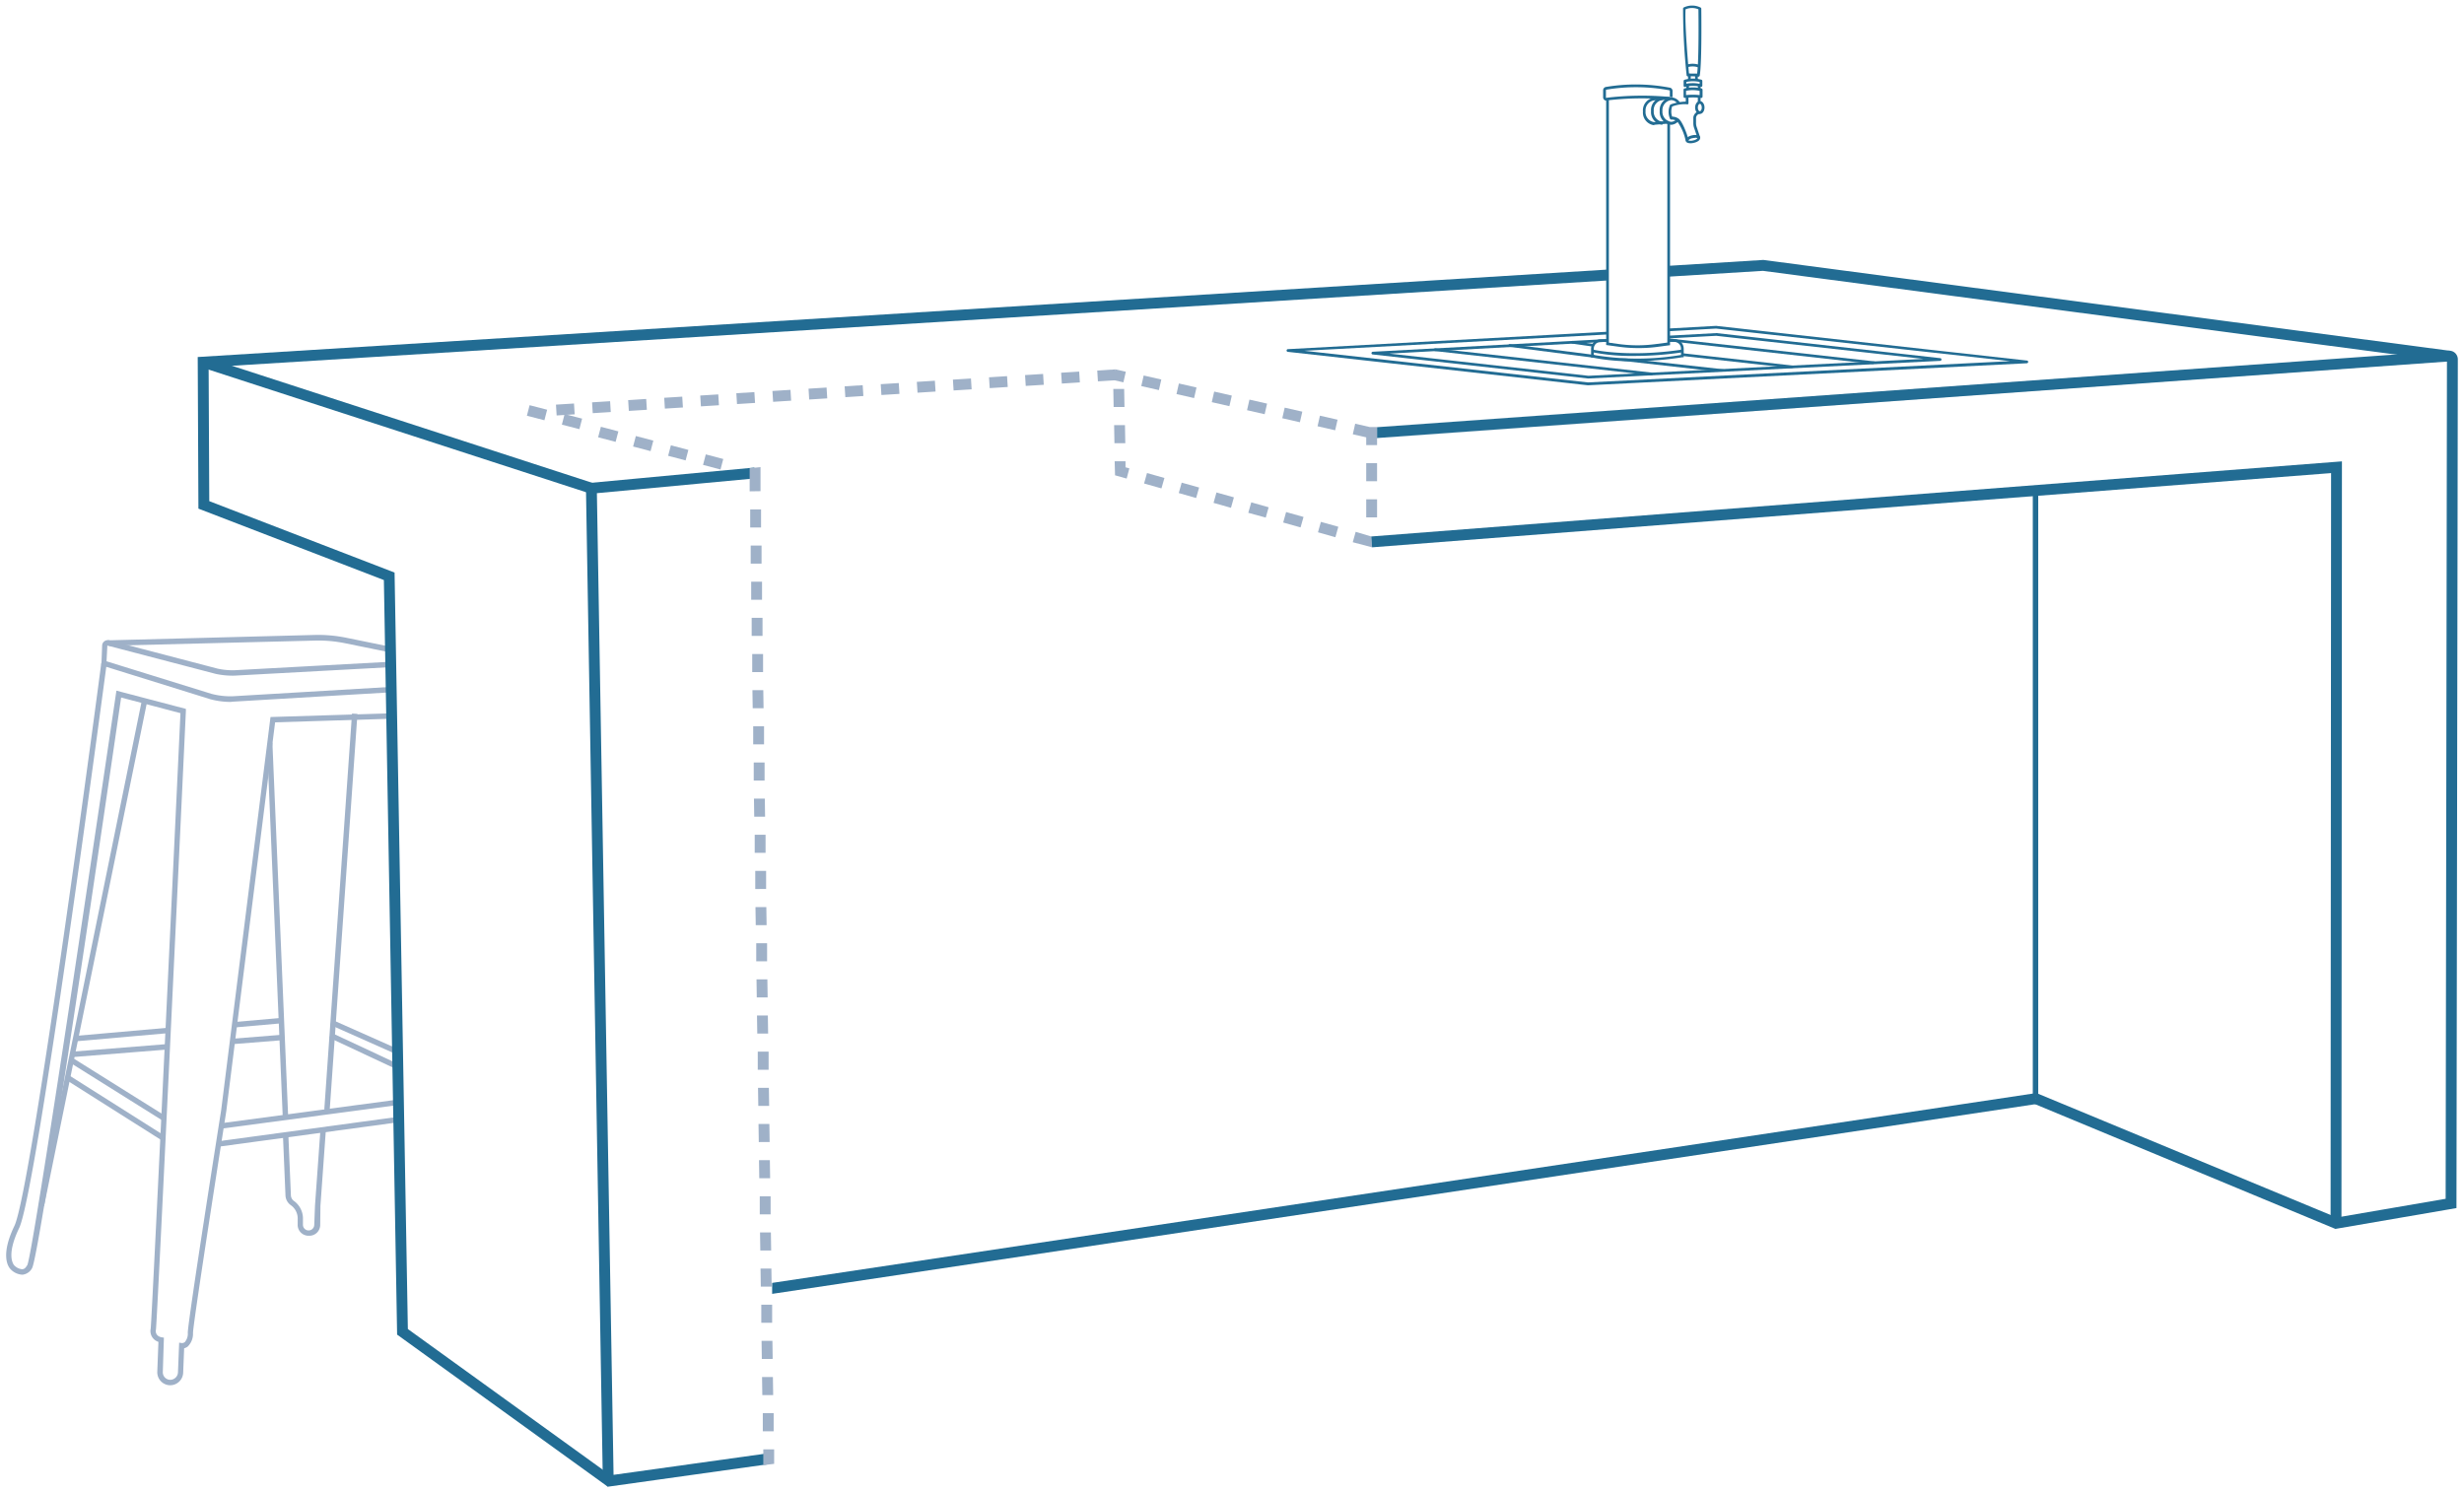 <svg id="Layer_1" data-name="Layer 1" xmlns="http://www.w3.org/2000/svg" viewBox="0 0 454 275"><defs><style>.cls-1{fill:#9fb1c8;}.cls-2{fill:#226c93;}</style></defs><title>Artboard 1</title><path class="cls-1" d="M31.38,255.27h-.1a2.4,2.4,0,0,1-2.3-2.49l.21-5.5a2.35,2.35,0,0,1-.59-.3,2.07,2.07,0,0,1-.84-2.11c.25-1.75,5.15-106.06,5.49-113.45l-10.93-2.88c-1.87,12.9-15,102.93-16.41,105.15a2.27,2.27,0,0,1-1.77,1.21,3.2,3.2,0,0,1-2.33-1.17c-.18-.26-1.85-2.24.85-7.84,3.17-6.6,15.91-102.75,16-103.72l1,.13c-.53,4-12.89,97.28-16.13,104-2.37,4.93-1.11,6.53-1,6.77a2.35,2.35,0,0,0,1.5.82c.5,0,.69-.28,1-.76,1.2-2.36,16.42-105.86,16.42-105.86l12.8,3.36,0,.41c-.21,4.58-5.26,112.26-5.52,114a1.08,1.08,0,0,0,.42,1.14,1.53,1.53,0,0,0,.61.25l.44.07L30,252.81a1.39,1.39,0,0,0,1.34,1.46,1.44,1.44,0,0,0,1.45-1.35l.22-5.5.44.07a.85.85,0,0,0,.59-.16,2.37,2.37,0,0,0,.56-1.76c.1-2.66,5.89-39.35,6.14-40.91l9.1-72.53,22.1-.68,0,1-21.25.66-9,71.69c-.06.4-6,38.21-6.13,40.81a3.3,3.3,0,0,1-.95,2.51,1.8,1.8,0,0,1-.68.34l-.18,4.5A2.4,2.4,0,0,1,31.38,255.27Z"/><polygon class="cls-1" points="8.12 222.27 7.16 222.07 26.14 129.05 27.12 129.25 8.12 222.27"/><rect class="cls-1" x="26.03" y="168.04" width="72.96" height="1" transform="matrix(0.07, -1, 1, 0.07, -110.11, 218.72)"/><path class="cls-1" d="M56.93,227.72h-.08a2,2,0,0,1-2-2.12l0-.93a3,3,0,0,0-1.25-2.57,2.33,2.33,0,0,1-1-1.8l-.47-11.17,1,0,.47,11.17a1.33,1.33,0,0,0,.55,1,4,4,0,0,1,1.67,3.42l0,.94a1,1,0,1,0,2.08.08l.14-3.59,1-13.95,1,.07-1,13.93L59,225.76A2,2,0,0,1,56.93,227.72Z"/><polygon class="cls-1" points="52.1 205.92 49.22 137.49 50.19 136.84 53.1 205.88 52.1 205.92"/><path class="cls-1" d="M42.52,129.35a14.71,14.71,0,0,1-3.74-.49l-20.1-6.26.14-3.64a1,1,0,0,1,.4-.78,1.07,1.07,0,0,1,.86-.2l20,5.23a12.92,12.92,0,0,0,3.11.3l29-1.58,0,1-29.05,1.58a15,15,0,0,1-3.36-.32l-20-5.23-.15,2.9,19.34,6a13.92,13.92,0,0,0,3.8.45l29.21-1.73,0,1-29.22,1.73Z"/><path class="cls-1" d="M72,120.25l-8.39-1.71a24.59,24.59,0,0,0-5.34-.5L20,119l-.11-1L58.23,117a26,26,0,0,1,5.56.52l8.39,1.71Z"/><rect class="cls-1" x="40.63" y="204.8" width="32.93" height="1" transform="translate(-26.76 9.4) rotate(-7.63)"/><rect class="cls-1" x="40.1" y="208.05" width="33.47" height="1" transform="translate(-27.58 9.56) rotate(-7.74)"/><rect class="cls-1" x="21.12" y="190.65" width="1" height="20.05" transform="translate(-159.93 112.49) rotate(-57.94)"/><rect class="cls-1" x="20.64" y="193.53" width="1" height="21.07" transform="translate(-162.6 112.8) rotate(-57.67)"/><rect class="cls-1" x="43.19" y="187.95" width="8.71" height="1" transform="translate(-16.38 4.91) rotate(-5.04)"/><rect class="cls-1" x="13.9" y="190.15" width="16.93" height="1" transform="translate(-16.67 2.7) rotate(-5.04)"/><rect class="cls-1" x="42.9" y="190.33" width="9.07" height="1" transform="matrix(1, -0.08, 0.08, 1, -15.49, 4.53)"/><rect class="cls-1" x="13.44" y="192.42" width="17.47" height="1" transform="matrix(1, -0.08, 0.08, 1, -15.74, 2.47)"/><rect class="cls-1" x="66.66" y="184.46" width="1" height="13.34" transform="translate(-134.78 174.91) rotate(-66.05)"/><rect class="cls-1" x="66.6" y="186.86" width="1" height="13.7" transform="translate(-136.79 172.43) rotate(-64.94)"/><rect class="cls-1" x="130.41" y="83.47" width="2" height="3.33" transform="translate(15.65 190.57) rotate(-75.27)"/><rect class="cls-1" x="123.96" y="81.77" width="2" height="3.33" transform="translate(12.47 183.05) rotate(-75.25)"/><rect class="cls-1" x="117.52" y="80.08" width="2" height="3.33" transform="translate(9.32 175.58) rotate(-75.27)"/><rect class="cls-1" x="111.08" y="78.38" width="2" height="3.33" transform="translate(6.16 168.08) rotate(-75.27)"/><rect class="cls-1" x="104.63" y="76.69" width="2" height="3.33" transform="matrix(0.25, -0.97, 0.97, 0.25, 2.98, 160.57)"/><rect class="cls-1" x="98.17" y="75.02" width="2" height="3.33" transform="matrix(0.25, -0.97, 0.97, 0.25, -0.23, 153.08)"/><rect class="cls-1" x="102.5" y="74.45" width="3.33" height="2" transform="translate(-4.51 6.66) rotate(-3.58)"/><rect class="cls-1" x="109.15" y="74.03" width="3.33" height="2" transform="translate(-4.47 7.07) rotate(-3.58)"/><rect class="cls-1" x="115.8" y="73.61" width="3.33" height="2" transform="translate(-4.43 7.49) rotate(-3.58)"/><rect class="cls-1" x="122.44" y="73.19" width="3.33" height="2" transform="translate(-4.39 7.9) rotate(-3.58)"/><rect class="cls-1" x="129.09" y="72.77" width="3.33" height="2" transform="translate(-4.36 8.32) rotate(-3.58)"/><rect class="cls-1" x="135.74" y="72.35" width="3.33" height="2" transform="translate(-4.32 8.73) rotate(-3.58)"/><rect class="cls-1" x="142.39" y="71.93" width="3.33" height="2" transform="translate(-4.28 9.15) rotate(-3.58)"/><rect class="cls-1" x="149.04" y="71.51" width="3.33" height="2" transform="translate(-4.24 9.56) rotate(-3.58)"/><rect class="cls-1" x="155.69" y="71.09" width="3.33" height="2" transform="translate(-4.26 10.13) rotate(-3.64)"/><rect class="cls-1" x="162.34" y="70.68" width="3.33" height="2" transform="translate(-4.16 10.39) rotate(-3.58)"/><rect class="cls-1" x="168.99" y="70.26" width="3.33" height="2" transform="translate(-4.18 10.98) rotate(-3.64)"/><rect class="cls-1" x="175.64" y="69.84" width="3.33" height="2" transform="translate(-4.08 11.22) rotate(-3.58)"/><rect class="cls-1" x="182.29" y="69.42" width="3.33" height="2" transform="translate(-4.1 11.82) rotate(-3.64)"/><rect class="cls-1" x="188.93" y="69" width="3.33" height="2" transform="translate(-4 12.05) rotate(-3.58)"/><rect class="cls-1" x="195.58" y="68.58" width="3.33" height="2" transform="translate(-4.02 12.66) rotate(-3.64)"/><rect class="cls-1" x="202.23" y="68.16" width="3.33" height="2" transform="translate(-3.92 12.88) rotate(-3.58)"/><rect class="cls-1" x="230.62" y="73.32" width="2" height="3.33" transform="translate(107.07 284.17) rotate(-77.17)"/><rect class="cls-1" x="217.63" y="70.36" width="2" height="3.33" transform="translate(99.84 269.19) rotate(-77.17)"/><rect class="cls-1" x="237.11" y="74.8" width="2" height="3.33" transform="translate(110.68 291.65) rotate(-77.17)"/><rect class="cls-1" x="205.24" y="68.25" width="2" height="2" transform="translate(92.92 254.97) rotate(-77.17)"/><rect class="cls-1" x="211.13" y="68.88" width="2" height="3.33" transform="translate(96.24 261.71) rotate(-77.17)"/><rect class="cls-1" x="224.12" y="71.84" width="2" height="3.33" transform="translate(103.46 276.68) rotate(-77.17)"/><rect class="cls-1" x="243.61" y="76.28" width="2" height="3.33" transform="translate(114.29 299.14) rotate(-77.17)"/><polygon class="cls-1" points="252.37 78.69 249.7 78.08 249.26 80.03 251.73 80.59 251.73 82.02 253.73 82.02 253.73 78.69 252.37 78.69"/><rect class="cls-1" x="251.73" y="85.35" width="2" height="3.33"/><rect class="cls-1" x="251.73" y="92.01" width="2" height="3.33"/><path class="cls-1" d="M252.81,100.86l-3.56-.94.54-1.92,2.86.86ZM246.05,99l-3.21-.91.54-1.92,3.21.9Zm-6.42-1.81-3.2-.9.54-1.93,3.21.9Zm-6.41-1.81L230,94.5l.55-1.93,3.2.91Zm-6.41-1.8-3.21-.91.54-1.92,3.21.9Zm-6.42-1.81-3.2-.91.54-1.92,3.21.9ZM214,90l-3.2-.9.54-1.93,3.21.91Zm-6.41-1.81-2.14-.6L205.38,85l2,0,0,1.11.71.2Zm-2.25-6.52-.06-3.33,2,0,.06,3.33ZM205.19,75l-.06-3.33,2,0,.06,3.33Z"/><rect class="cls-2" x="374.55" y="90.77" width="1" height="111.69"/><rect class="cls-2" x="72.2" y="40.74" width="2" height="75.22" transform="translate(-23.93 123.76) rotate(-72)"/><polygon class="cls-2" points="431.42 225.43 429.42 225.42 429.51 87.18 252.81 100.86 252.65 98.86 431.51 85.02 431.42 225.43"/><polygon class="cls-2" points="451.53 66.67 324.83 49.91 307.45 50.98 307.33 48.99 324.9 47.9 451.41 64.64 451.53 66.67"/><polygon class="cls-2" points="111.99 273.97 73.17 245.94 70.73 106.89 36.56 93.73 36.43 65.79 296.13 49.68 296.25 51.68 38.44 67.67 38.56 92.35 72.7 105.51 75.15 244.91 112.73 272.04 111.99 273.97"/><path class="cls-2" d="M301.16,66.57a36.79,36.79,0,0,1-7.81-.69l-.19,0V64.3a1.76,1.76,0,0,1,1.76-1.77h1.17V63h-1.17a1.26,1.26,0,0,0-1.26,1.27v1.14a48.57,48.57,0,0,0,16.07,0V64.28A1.25,1.25,0,0,0,308.48,63h-1v-.5h1a1.76,1.76,0,0,1,1.75,1.75v1.58l-.22,0A59.74,59.74,0,0,1,301.16,66.57Z"/><path class="cls-2" d="M296,18.55a.66.66,0,0,1-.41-.15.64.64,0,0,1-.21-.46V16.63a.62.62,0,0,1,.53-.61,33.53,33.53,0,0,1,11.79.14.6.6,0,0,1,.47.59v1.16h-.5V16.75a.12.12,0,0,0-.08-.11A33.26,33.26,0,0,0,296,16.52a.11.11,0,0,0-.1.11v1.31a.1.1,0,0,0,0,.08.14.14,0,0,0,.09,0,55.3,55.3,0,0,1,11.63-.16l-.08.5a54.4,54.4,0,0,0-11.48.15Z"/><path class="cls-2" d="M301.16,65.59a36.79,36.79,0,0,1-7.81-.69l.12-.48c.06,0,6.4,1.51,16.47,0l.07.5A59.74,59.74,0,0,1,301.16,65.59Z"/><path class="cls-2" d="M301.75,64.14a25.78,25.78,0,0,1-3.61-.26l-2.2-.3V18.35h.5V63.14l1.77.25a25.42,25.42,0,0,0,7,0l2-.26V22.61h.5v41l-2.39.32A25.62,25.62,0,0,1,301.75,64.14Z"/><path class="cls-2" d="M307.91,23a2.34,2.34,0,0,1-2.1-2.53,2.34,2.34,0,0,1,2.1-2.53,2,2,0,0,1,1.66,1l-.42.26a1.49,1.49,0,0,0-1.24-.75,1.86,1.86,0,0,0-1.6,2,1.86,1.86,0,0,0,1.6,2,1.4,1.4,0,0,0,1-.49l.36.34A1.89,1.89,0,0,1,307.91,23Z"/><path class="cls-2" d="M304.83,23.08a2.34,2.34,0,0,1-2.11-2.53A2.35,2.35,0,0,1,304.81,18l2.9-.12,0,.49-2.91.13a1.86,1.86,0,0,0-1.6,2,1.85,1.85,0,0,0,1.59,2l2.56-.22,0,.5-2.58.22Z"/><path class="cls-2" d="M306.3,23a2.34,2.34,0,0,1-2.09-2.53,2.34,2.34,0,0,1,2.09-2.53v.5a1.85,1.85,0,0,0-1.59,2,1.86,1.86,0,0,0,1.58,2Z"/><path class="cls-2" d="M310.59,25.94A9.32,9.32,0,0,0,309,22.33a1.69,1.69,0,0,0-1.05-.29.27.27,0,0,1-.25-.16,3.16,3.16,0,0,1,0-2.51.25.25,0,0,1,.14-.13,8.93,8.93,0,0,1,2.77-.52V18l.5-.1V19a.27.27,0,0,1-.1.21.24.24,0,0,1-.23,0,6.28,6.28,0,0,0-2.68.42,2.81,2.81,0,0,0,0,1.86,2.16,2.16,0,0,1,1.2.39c.64.47,1.46,2.56,1.74,3.61C311.06,25.67,310.59,25.94,310.59,25.94Z"/><path class="cls-2" d="M311.49,26.4c-.44,0-.82-.13-.9-.46,0-.13,0-.39.35-.65a2.34,2.34,0,0,1,.83-.35c.64-.15,1.39-.09,1.5.39,0,.13,0,.39-.35.65a2.33,2.33,0,0,1-.83.34A2.54,2.54,0,0,1,311.49,26.4Zm.88-1a1.91,1.91,0,0,0-.49.06,1.29,1.29,0,0,0-.8.41,1.54,1.54,0,0,0,.9,0,1.36,1.36,0,0,0,.79-.4A.9.9,0,0,0,312.37,25.37Z"/><path class="cls-2" d="M312.79,25.46l-.66-1.93a2.73,2.73,0,0,1-.13-.8V21.64a1.35,1.35,0,0,1,.9-1.11c.07,0,.33.42.33.42a.87.87,0,0,0-.73.71v1.07a2.05,2.05,0,0,0,.11.64l.65,1.93Z"/><path class="cls-2" d="M313.2,21c-.49,0-.87-.52-.87-1.18s.38-1.19.87-1.19.86.52.86,1.19S313.68,21,313.2,21Zm0-1.87c-.17,0-.37.29-.37.69s.2.68.37.68.36-.29.36-.68S313.37,19.12,313.2,19.12Z"/><path class="cls-2" d="M313.41,18.05h0a11.71,11.71,0,0,0-2.93,0,.26.26,0,0,1-.2-.06.27.27,0,0,1-.08-.19V16.54a.25.25,0,0,1,.18-.24,6.57,6.57,0,0,1,3.14,0,.25.25,0,0,1,.18.24V17.8a.22.22,0,0,1-.09.19A.23.23,0,0,1,313.41,18.05Zm-2.75-1.31v.78a11.91,11.91,0,0,1,2.5,0v-.77A5.94,5.94,0,0,0,310.66,16.74Z"/><polygon class="cls-2" points="313.33 18.7 312.83 18.85 312.83 17.75 313.33 17.75 313.33 18.7"/><path class="cls-2" d="M313.41,16h-.06a5.61,5.61,0,0,0-2.81,0,.27.27,0,0,1-.23,0,.28.28,0,0,1-.1-.21v-.85a.26.26,0,0,1,.2-.25,5.92,5.92,0,0,1,3.09,0,.24.24,0,0,1,.16.23v.85a.25.25,0,0,1-.09.2A.3.3,0,0,1,313.41,16Zm-1.56-.68a6.5,6.5,0,0,1,1.31.13V15.1a6.08,6.08,0,0,0-2.45,0v.32A5.79,5.79,0,0,1,311.85,15.33Z"/><rect class="cls-2" x="310.7" y="15.62" width="0.5" height="0.74"/><rect class="cls-2" x="312.84" y="15.64" width="0.5" height="0.74"/><path class="cls-2" d="M312.91,14.13h0a11.08,11.08,0,0,0-1.89-.05.24.24,0,0,1-.26-.23,117.65,117.65,0,0,1-.65-12.27.27.27,0,0,1,.12-.2,3.54,3.54,0,0,1,3.09,0,.25.25,0,0,1,.15.23c0,.4.13,10-.29,12.33A.24.24,0,0,1,312.91,14.13Zm-1.3-.57c.35,0,.71,0,1.09,0,.34-2.45.26-10.58.24-11.84a3,3,0,0,0-2.37,0c-.16,2.75.45,9.85.63,11.81Z"/><path class="cls-2" d="M313,12.45a3.2,3.2,0,0,0-2.08-.06l-.16-.47a3.71,3.71,0,0,1,2.41.06Z"/><rect class="cls-2" x="311.03" y="13.89" width="0.5" height="0.93"/><rect class="cls-2" x="312.33" y="13.82" width="0.5" height="0.93"/><path class="cls-2" d="M292.58,71l-55.27-6.16a.25.25,0,0,1,0-.5l58.75-3.2h0a.25.25,0,0,1,.25.23.26.26,0,0,1-.24.27l-55.74,3,52.24,5.83,77.78-3.92-54.17-6-8.6.48a.26.26,0,0,1-.27-.24.25.25,0,0,1,.24-.26l8.65-.48,57.27,6.39a.25.25,0,0,1,.23.25.27.27,0,0,1-.24.25Z"/><path class="cls-2" d="M292.62,69.75l-39.7-4.43a.24.24,0,0,1-.22-.25.26.26,0,0,1,.24-.25l43.13-2.34h0a.25.25,0,0,1,.25.23.26.26,0,0,1-.24.27L256,65.16l36.67,4.09,61.73-3.11-38.19-4.26-8.62.47h0a.25.25,0,0,1-.25-.23.26.26,0,0,1,.24-.27l8.66-.47L357.5,66a.24.24,0,0,1,.22.26.25.25,0,0,1-.24.24Z"/><path class="cls-2" d="M304.3,69.16h0L264.42,64.7a.25.25,0,0,1-.22-.28.24.24,0,0,1,.28-.22l39.85,4.46a.26.26,0,0,1,.22.28A.25.25,0,0,1,304.3,69.16Z"/><path class="cls-2" d="M316.24,68.45h0l-17.69-2a.25.25,0,0,1-.22-.28c0-.14,1.33-.11,1.46-.09l18,2c.14,0-1.25,0-1.26.11A.25.25,0,0,1,316.24,68.45Z"/><path class="cls-2" d="M293.68,65.92h0l-15.53-2a.25.25,0,0,1-.21-.28.24.24,0,0,1,.28-.22l15.24,1.94c.13,0,.52.18.5.32A.24.24,0,0,1,293.68,65.92Z"/><path class="cls-2" d="M330.1,67.84l-20-2.23a.26.26,0,0,1-.22-.28.25.25,0,0,1,.28-.22l20.14,2.25a.24.24,0,0,1,.22.27C330.51,67.76,330.11,67.84,330.1,67.84Z"/><path class="cls-2" d="M293.43,63.86h0l-3.75-.54a.25.25,0,0,1-.21-.28.24.24,0,0,1,.29-.21l3.74.54a.24.24,0,0,1,.21.28A.24.24,0,0,1,293.43,63.86Z"/><path class="cls-2" d="M345.2,67.08l-37.72-4.21a.24.24,0,0,1-.22-.27.25.25,0,0,1,.27-.23l37.85,4.23C345.52,66.61,345.21,67.08,345.2,67.08Z"/><polyline class="cls-2" points="111.07 272.71 107.95 89.06 138.99 86.16 139.18 88.15 109.98 90.88 113.05 271.78 141.5 267.81 141.78 269.79 111.99 273.97"/><path class="cls-2" d="M451.23,222.86l-20.93,3.6-.26-.11-55.37-23,.76-1.84,55.11,22.85,20.08-3.45.24-154.28L253.73,80.72v-2L451.16,64.63a1.59,1.59,0,0,1,1.2.42,1.61,1.61,0,0,1,.5,1.17l-.25,156.4Z"/><polygon class="cls-2" points="142.27 238.43 375.2 203.45 374.9 201.47 142.27 236.41 142.27 238.43"/><path class="cls-1" d="M140.64,270l0-2.92,2,0v2.67Zm-.09-6.25,0-3.33,2,0,0,3.33Zm-.09-6.66-.05-3.33,2,0,.05,3.33Zm-.09-6.66-.05-3.34,2,0,.05,3.33Zm-.1-6.67,0-3.33,2,0,0,3.33Zm-.09-6.66-.05-3.33,2,0,.05,3.33Zm-.09-6.66-.05-3.33,2,0,.05,3.33Zm-.1-6.66,0-3.33,2,0,0,3.33Zm-.09-6.66-.05-3.33,2,0,.05,3.33Zm-.09-6.66-.05-3.34,2,0,.05,3.33Zm-.09-6.67-.05-3.33,2,0,.05,3.33Zm-.1-6.66,0-3.33,2,0,0,3.33Zm-.09-6.66-.05-3.33,2,0,.05,3.33Zm-.09-6.66-.05-3.33,2,0,.05,3.33Zm-.1-6.66,0-3.33,2,0,0,3.33Zm-.09-6.66-.05-3.33,2,0,.05,3.33Zm-.09-6.66,0-3.34,2,0,0,3.33Zm-.1-6.67,0-3.33,2,0,0,3.33Zm-.09-6.66-.05-3.33,2,0,.05,3.33Zm-.09-6.66,0-3.33,2,0,0,3.33Zm-.1-6.66,0-3.33,2,0,0,3.33Zm-.09-6.66-.05-3.33,2,0,.05,3.33Zm-.09-6.66,0-3.33,2,0,0,3.33Zm-.1-6.67,0-3.33,2,0,0,3.33Zm-.09-6.66,0-3.33,2,0,0,3.33Zm-.09-6.66,0-3.33,2,0,0,3.33Zm-.09-6.66,0-3.33,2,0,0,3.33Zm-.1-6.66,0-4.26,2-.21,0,4.44Z"/></svg>